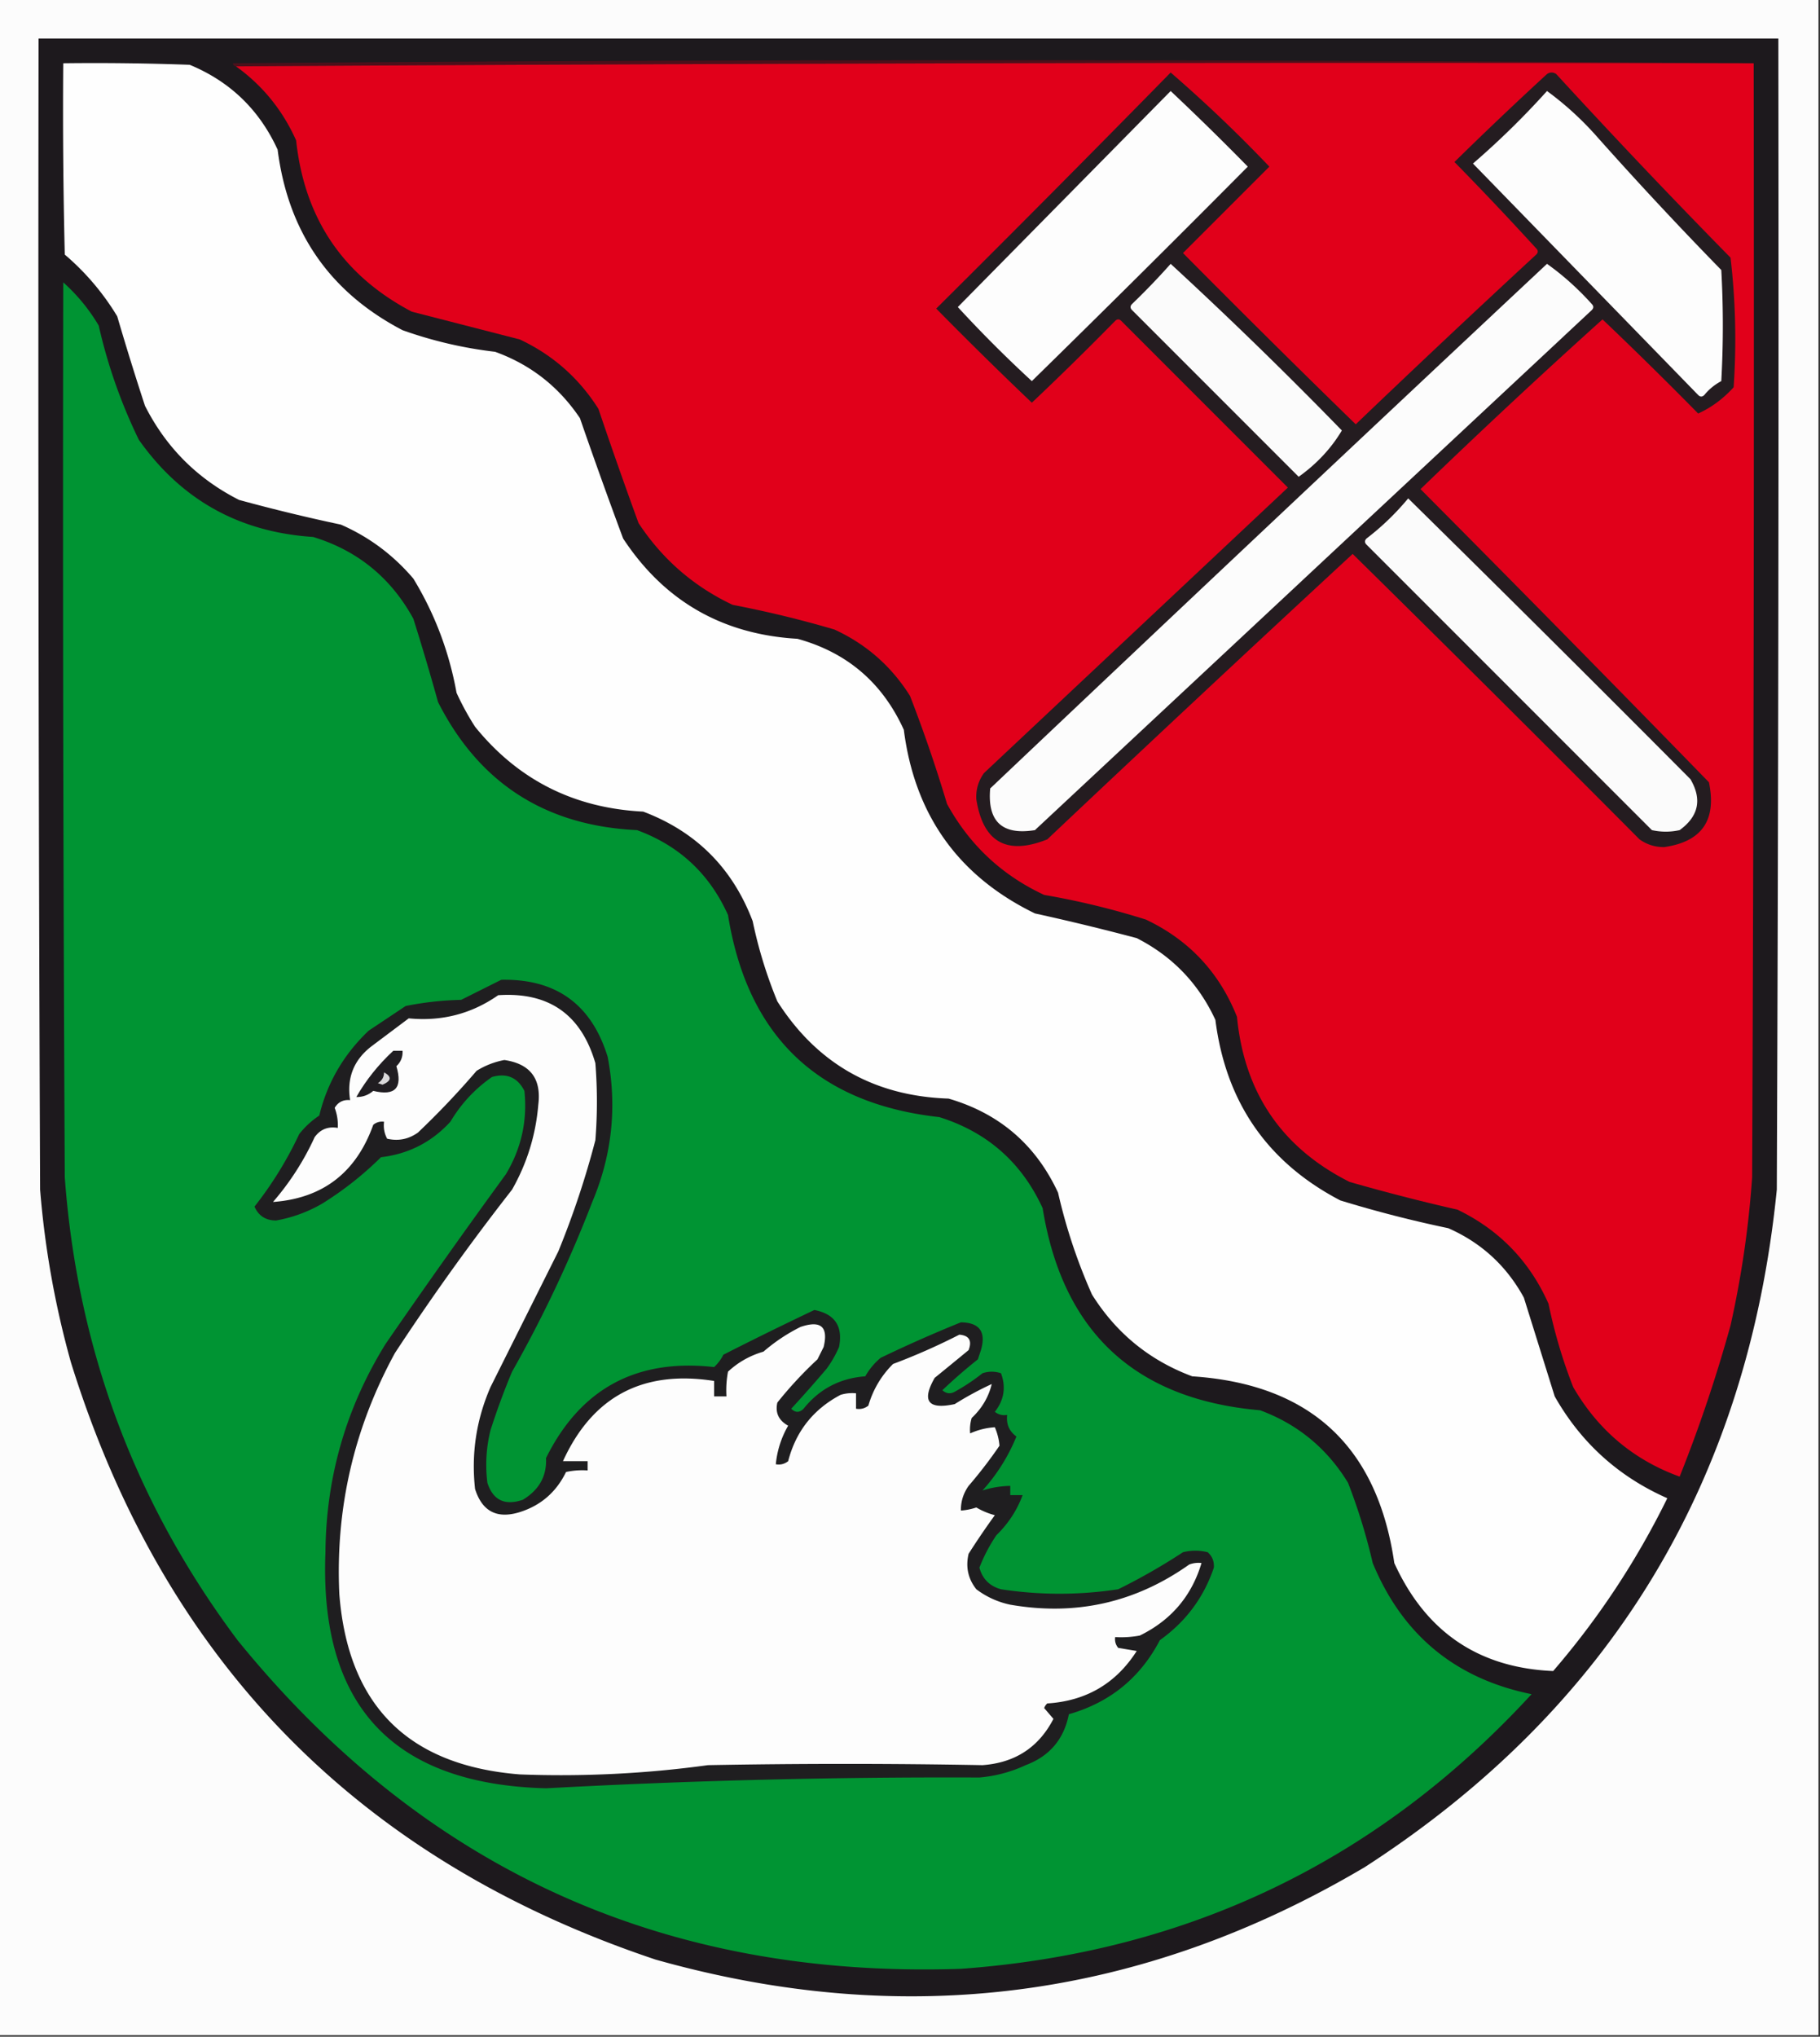 <svg xmlns="http://www.w3.org/2000/svg" width="590" height="660" style="shape-rendering:geometricPrecision;text-rendering:geometricPrecision;image-rendering:optimizeQuality;fill-rule:evenodd;clip-rule:evenodd"><rect width="100%" height="100%" fill="#333333" stroke="none"/><path style="opacity:1" fill="#fcfcfc" d="M-.5-.5h590v660H-.5V-.5z"/><path style="opacity:1" fill="#1d191d" d="M12.5 12.5h564c.167 124.334 0 248.667-.5 373-9.514 94.931-54.014 168.098-133.5 219.5-72.346 42.834-149.013 52.834-230 30C116.305 602.805 53.138 538.305 23 441.5a295.248 295.248 0 0 1-10-56c-.5-124.333-.667-248.666-.5-373z"/><path style="opacity:1" fill="#4c101b" d="M568.5 20.5c-164.168-.333-328.168 0-492 1-.543-.06-.876-.393-1-1a30396.055 30396.055 0 0 1 493 0z"/><path style="opacity:1" fill="#fefefe" d="M20.5 20.5c13.67-.167 27.337 0 41 .5C74.582 26.415 84.082 35.581 90 48.5c3.401 26.697 16.901 46.197 40.5 58.5a135.762 135.762 0 0 0 30 7c11.485 4.146 20.652 11.313 27.5 21.5 4.513 13.05 9.18 26.05 14 39 13.322 20.249 32.156 31.083 56.5 32.5 16.088 4.418 27.588 14.251 34.5 29.5 3.531 27.605 17.698 47.439 42.5 59.5a779.59 779.59 0 0 1 33 8c11.556 5.889 20.056 14.723 25.5 26.5 3.391 26.689 16.891 46.189 40.5 58.5a393.91 393.91 0 0 0 35 9c10.722 4.723 18.889 12.223 24.5 22.5l10 32c8.525 15.024 20.691 26.024 36.5 33-9.977 20.294-22.31 38.96-37 56-24.174-1.027-41.341-12.693-51.5-35-5.487-37.819-27.32-57.985-65.5-60.5-13.811-5.141-24.645-13.975-32.5-26.5a177.893 177.893 0 0 1-11-33c-7.207-15.54-19.041-25.707-35.5-30.5-24.114-.802-42.614-11.302-55.5-31.5a146.543 146.543 0 0 1-8-26c-6.526-17.192-18.359-29.026-35.5-35.5-22.401-1.116-40.568-10.283-54.5-27.5a87.45 87.45 0 0 1-6-11c-2.393-13.272-7.059-25.605-14-37-6.53-7.672-14.363-13.505-23.5-17.5a582.454 582.454 0 0 1-33-8C64 155.167 53.833 145 47 131.5a953.357 953.357 0 0 1-9-29 81.64 81.64 0 0 0-17-20c-.5-20.664-.667-41.33-.5-62z"/><path style="opacity:1" fill="#e1001a" d="M76.5 21.5c163.832-1 327.832-1.333 492-1 .167 120.334 0 240.667-.5 361a320.429 320.429 0 0 1-7 48 469.69 469.69 0 0 1-16.5 49c-14.922-5.409-26.422-15.075-34.5-29a163.564 163.564 0 0 1-8-27c-6.109-13.776-15.943-23.942-29.5-30.5a655.23 655.23 0 0 1-35-9c-21.95-11.04-34.116-28.873-36.5-53.5-5.714-14.38-15.548-24.88-29.5-31.5a249.994 249.994 0 0 0-33-8c-13.725-6.391-24.225-16.225-31.5-29.5a466.627 466.627 0 0 0-12-35c-6.036-9.6-14.203-16.767-24.5-21.5a350.007 350.007 0 0 0-33-8c-12.632-5.964-22.799-14.797-30.5-26.5a1596.996 1596.996 0 0 1-13-37c-6.32-9.988-14.82-17.488-25.5-22.5-11.684-3.001-23.35-6.001-35-9C111.209 89.289 98.71 70.789 96 45.5c-4.385-9.8-10.885-17.8-19.5-24z"/><path style="opacity:1" fill="#241c20" d="M379.5 23.5a457.246 457.246 0 0 1 32 30.5l-28 28a4391.805 4391.805 0 0 0 56 55.5 4538.637 4538.637 0 0 1 58.5-55c.667-.667.667-1.333 0-2a1047.717 1047.717 0 0 0-26.5-28 1214.967 1214.967 0 0 1 30-28.5c1-.667 2-.667 3 0A2370.564 2370.564 0 0 0 561 83.5a226.878 226.878 0 0 1 1 42c-3.408 3.75-7.242 6.583-11.5 8.5a1335.851 1335.851 0 0 0-31-30.5 2289.281 2289.281 0 0 0-59 55 12549.016 12549.016 0 0 1 93.5 95c2.552 12.254-2.281 19.254-14.5 21-2.933.034-5.6-.799-8-2.5a12157.299 12157.299 0 0 0-93-92.5 12900.257 12900.257 0 0 0-99 92.5c-13.151 5.26-20.818.926-23-13-.171-3.129.662-5.963 2.5-8.5l98.5-92.5-54-54c-.667-.667-1.333-.667-2 0a1012.368 1012.368 0 0 1-27 26.5 1335.851 1335.851 0 0 1-31-30.5 8212.823 8212.823 0 0 0 76-76.5z"/><path style="opacity:1" fill="#fdfdfd" d="M501.5 29.5c5.575 4.068 10.741 8.734 15.5 14a1272.51 1272.51 0 0 0 41 44c.667 12 .667 24 0 36a17.842 17.842 0 0 0-5.5 4.5c-.667.667-1.333.667-2 0l-73-75a266.225 266.225 0 0 0 24-23.5zM379.5 29.5a863.32 863.32 0 0 1 25 24.5 6872.92 6872.92 0 0 1-70 69.5 407.878 407.878 0 0 1-24-24l69-70z"/><path style="opacity:1" fill="#fcfcfc" d="M501.5 85.5c5.24 3.733 10.074 8.066 14.5 13 .667.667.667 1.333 0 2L335.5 269c-10.619 1.715-15.452-2.785-14.5-13.5a42535.486 42535.486 0 0 1 180.5-170z"/><path style="opacity:1" fill="#fbfbfb" d="M379.5 85.5a1407.591 1407.591 0 0 1 55.5 54c-3.476 5.82-8.142 10.82-14 15l-54-54c-.667-.667-.667-1.333 0-2a228.244 228.244 0 0 0 12.5-13z"/><path style="opacity:1" fill="#009433" d="M20.5 91.5a58.893 58.893 0 0 1 11.5 14 170.527 170.527 0 0 0 13 37c13.732 19.454 32.565 29.954 56.5 31.5 14.395 4.389 25.229 13.222 32.5 26.5a815.094 815.094 0 0 1 8 27c13.312 26.272 34.812 40.106 64.5 41.5 13.684 5.017 23.518 14.184 29.5 27.5 6.304 39.307 29.137 61.141 68.5 65.5 15.528 4.86 26.695 14.693 33.5 29.5 6.485 40.152 29.985 61.985 70.5 65.5 12.197 4.527 21.697 12.361 28.5 23.5a190.104 190.104 0 0 1 8 26c9.651 23.321 26.818 37.488 51.5 42.5-49.647 53.986-111.314 83.653-185 89-96.072 3.227-174.239-32.273-234.5-106.5-33.245-44.384-51.912-94.384-56-150-.5-96.666-.667-193.333-.5-290z"/><path style="opacity:1" fill="#fbfbfb" d="M456.5 161.5a11763.154 11763.154 0 0 1 91.5 91c3.825 6.532 2.658 12.032-3.5 16.5-3 .667-6 .667-9 0L443 176.5c-.667-.667-.667-1.333 0-2a83.08 83.08 0 0 0 13.5-13z"/><path style="opacity:1" fill="#1f1e20" d="M162.5 317.5c17.776-.359 29.276 7.974 34.5 25 3.075 16.155 1.408 31.822-5 47a413.814 413.814 0 0 1-26 55 228.776 228.776 0 0 0-7 19 46.335 46.335 0 0 0-1 17c1.829 5.658 5.663 7.492 11.5 5.5 5.294-3.215 7.794-7.715 7.5-13.5 11.148-22.495 29.315-32.328 54.5-29.5a13.92 13.92 0 0 0 3-4 1209.104 1209.104 0 0 1 29.5-14.5c6.655 1.305 9.322 5.305 8 12a36.16 36.16 0 0 1-4 7 423.118 423.118 0 0 1-11.5 13c1.333 1.333 2.667 1.333 4 0 5.114-6.391 11.78-9.891 20-10.5a21.53 21.53 0 0 1 5-6 440.153 440.153 0 0 1 26-11.5c6.051.085 8.218 3.085 6.5 9l-1 3a166.667 166.667 0 0 0-11.5 10c1.223 1.114 2.556 1.281 4 .5a64.735 64.735 0 0 0 9-6c2-.667 4-.667 6 0 1.663 4.529.996 8.695-2 12.5 1.189.929 2.522 1.262 4 1-.349 2.963.651 5.296 3 7a59.317 59.317 0 0 1-11 17.5c2.818-.927 5.818-1.427 9-1.5v3h4c-1.782 4.865-4.615 9.199-8.5 13a52.435 52.435 0 0 0-5.5 10.5c.987 3.653 3.32 5.987 7 7 12.639 1.933 25.306 1.933 38 0a198.088 198.088 0 0 0 21-12 16.242 16.242 0 0 1 8 0c1.48 1.299 2.146 2.966 2 5-3.261 9.662-9.094 17.495-17.5 23.5-6.373 12.202-16.206 20.202-29.5 24-1.591 8.092-6.258 13.592-14 16.5a44.168 44.168 0 0 1-15 4c-46.888-.201-93.721.966-140.5 3.5-49.634-1.303-73.468-26.803-71.5-76.5.2-24.343 6.7-46.843 19.5-67.5a2507.411 2507.411 0 0 1 39-55c5.007-8.358 7.007-17.358 6-27-2.226-4.361-5.726-5.861-10.5-4.5-5.508 3.81-10.008 8.643-13.5 14.5-6.058 6.612-13.558 10.446-22.5 11.5a108.2 108.2 0 0 1-19 15 45.18 45.18 0 0 1-15 5.5c-3.357-.006-5.69-1.506-7-4.5A120.559 120.559 0 0 0 97 367.5a27.853 27.853 0 0 1 6.5-6c2.566-10.612 7.899-19.779 16-27.5l12-8a102.436 102.436 0 0 1 18-2l13-6.5z"/><path style="opacity:1" fill="#fdfdfd" d="M161.5 322.5c16.392-1.109 26.892 6.224 31.5 22 .667 8.333.667 16.667 0 25a284.886 284.886 0 0 1-12 36l-22 44c-4.594 10.562-6.26 21.562-5 33 2.305 7.292 7.138 9.792 14.5 7.5 6.818-2.146 11.818-6.479 15-13a24.935 24.935 0 0 1 7-.5v-3h-8c9.569-20.956 25.903-29.623 49-26v5h4a32.462 32.462 0 0 1 .5-8c3.262-3.051 7.095-5.218 11.5-6.5a57.668 57.668 0 0 1 12-8c6.591-2.244 9.091-.077 7.5 6.5l-2 4a129.255 129.255 0 0 0-13 14c-.746 3.289.42 5.789 3.5 7.5a30.616 30.616 0 0 0-4 12.5c1.478.262 2.811-.071 4-1 2.496-9.664 8.163-16.83 17-21.5a12.93 12.93 0 0 1 5-.5v5c1.478.262 2.811-.071 4-1 1.52-5.21 4.186-9.71 8-13.5a207.835 207.835 0 0 0 21.5-9.5c3.164.267 4.164 1.933 3 5a2040.457 2040.457 0 0 1-11 9c-4.306 7.532-2.139 10.366 6.5 8.5a106.235 106.235 0 0 1 12-6.5c-1.022 4.224-3.189 7.891-6.5 11a12.93 12.93 0 0 0-.5 5c2.504-1.139 5.17-1.806 8-2 .848 1.981 1.348 3.981 1.5 6a148.633 148.633 0 0 1-10 13c-1.707 2.409-2.54 5.075-2.5 8a20.222 20.222 0 0 0 5-1 23.597 23.597 0 0 0 6 2.5 252.657 252.657 0 0 0-8.5 12.5c-1.011 4.281-.177 8.114 2.5 11.5a27.538 27.538 0 0 0 11 5c21.201 3.695 40.535-.639 58-13a8.43 8.43 0 0 1 4-.5c-3.197 10.704-9.864 18.537-20 23.5a32.462 32.462 0 0 1-8 .5c-.17 1.322.163 2.489 1 3.5l6 1c-6.733 10.538-16.399 16.204-29 17a3.647 3.647 0 0 0-1 1.5 604.676 604.676 0 0 0 3 3.5c-4.784 9.237-12.451 14.237-23 15a2391.813 2391.813 0 0 0-89 0 351.12 351.12 0 0 1-61 3c-36.216-2.883-55.716-22.383-58.5-58.5-1.278-27.654 4.722-53.654 18-78a782.734 782.734 0 0 1 38-53c4.858-8.571 7.691-17.737 8.5-27.5 1.061-8.437-2.606-13.27-11-14.5a26.037 26.037 0 0 0-9 3.5 270.47 270.47 0 0 1-19 20c-3.046 2.174-6.38 2.841-10 2-.906-1.699-1.239-3.533-1-5.5-1.322-.17-2.489.163-3.5 1-5.543 15.491-16.376 23.825-32.5 25a87.557 87.557 0 0 0 13.5-21c1.848-2.541 4.348-3.541 7.5-3a15.894 15.894 0 0 0-1-6.5c1.119-1.876 2.786-2.709 5-2.5-1.132-7.234 1.201-13.068 7-17.5l12-9c10.697 1.038 20.364-1.462 29-7.5z"/><path style="opacity:1" fill="#201d21" d="M127.5 340.5h3c.117 1.984-.55 3.65-2 5 2.094 7.071-.406 9.738-7.5 8-1.567 1.356-3.4 2.023-5.5 2 3.168-5.519 7.168-10.519 12-15z"/><path style="opacity:1" fill="#dad9da" d="M124.5 347.5c2.601 1.422 2.434 2.756-.5 4l-1.5-.5c1.323-.816 1.989-1.983 2-3.5z"/></svg>